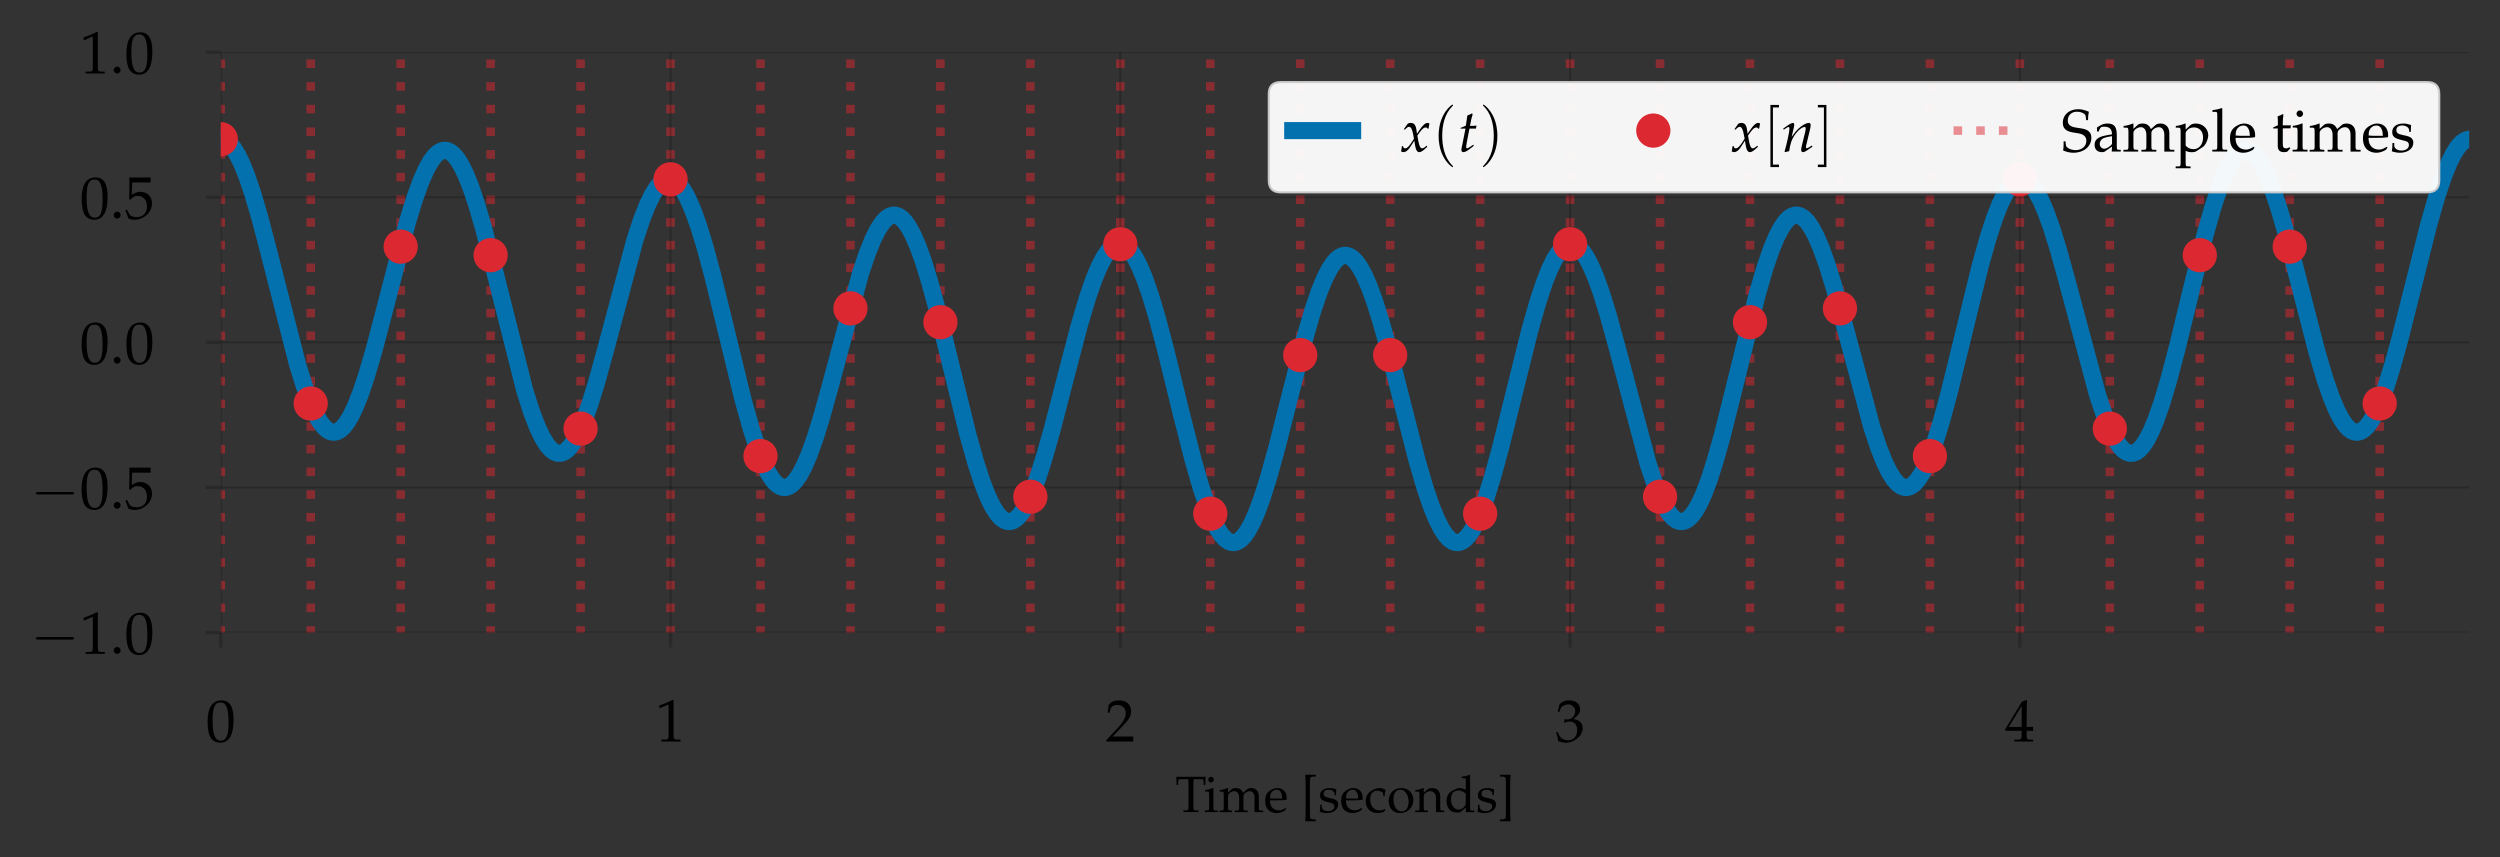 <?xml version="1.0" encoding="utf-8" standalone="no"?>
<!DOCTYPE svg PUBLIC "-//W3C//DTD SVG 1.1//EN"
  "http://www.w3.org/Graphics/SVG/1.1/DTD/svg11.dtd">
<svg height="200.4pt" version="1.1" viewBox="0 0 584.4 200.4" width="584.4pt" xmlns="http://www.w3.org/2000/svg" xmlns:xlink="http://www.w3.org/1999/xlink">
 <rect x="0" y="0" width="584.4" height="200.4" fill="#333333" stroke="none"/>
 <defs>
  <style type="text/css">*{stroke-linecap:butt;stroke-linejoin:round;}</style>
 </defs>
 <g id="figure_1">
  <g id="patch_1">
   <path d="M 0 200.4 
L 584.4 200.4 
L 584.4 0 
L 0 0 
z
" style="fill:none;"/>
  </g>
  <g id="axes_1">
   <g id="patch_2">
    <path d="M 51.606 147.862 
L 577.2 147.862 
L 577.2 12.19 
L 51.606 12.19 
z
" style="fill:none;"/>
   </g>
   <g id="LineCollection_1">
    <path clip-path="url(#p519644251f)" d="M 51.606 201.4 
L 51.606 -1 
" style="fill:none;stroke:#dc2830;stroke-dasharray:2,3.3;stroke-dashoffset:0;stroke-opacity:0.5;stroke-width:2;"/>
    <path clip-path="url(#p519644251f)" d="M 72.634 201.4 
L 72.634 -1 
" style="fill:none;stroke:#dc2830;stroke-dasharray:2,3.3;stroke-dashoffset:0;stroke-opacity:0.5;stroke-width:2;"/>
    <path clip-path="url(#p519644251f)" d="M 93.662 201.4 
L 93.662 -1 
" style="fill:none;stroke:#dc2830;stroke-dasharray:2,3.3;stroke-dashoffset:0;stroke-opacity:0.5;stroke-width:2;"/>
    <path clip-path="url(#p519644251f)" d="M 114.69 201.4 
L 114.69 -1 
" style="fill:none;stroke:#dc2830;stroke-dasharray:2,3.3;stroke-dashoffset:0;stroke-opacity:0.5;stroke-width:2;"/>
    <path clip-path="url(#p519644251f)" d="M 135.718 201.4 
L 135.718 -1 
" style="fill:none;stroke:#dc2830;stroke-dasharray:2,3.3;stroke-dashoffset:0;stroke-opacity:0.5;stroke-width:2;"/>
    <path clip-path="url(#p519644251f)" d="M 156.746 201.4 
L 156.746 -1 
" style="fill:none;stroke:#dc2830;stroke-dasharray:2,3.3;stroke-dashoffset:0;stroke-opacity:0.5;stroke-width:2;"/>
    <path clip-path="url(#p519644251f)" d="M 177.774 201.4 
L 177.774 -1 
" style="fill:none;stroke:#dc2830;stroke-dasharray:2,3.3;stroke-dashoffset:0;stroke-opacity:0.5;stroke-width:2;"/>
    <path clip-path="url(#p519644251f)" d="M 198.802 201.4 
L 198.802 -1 
" style="fill:none;stroke:#dc2830;stroke-dasharray:2,3.3;stroke-dashoffset:0;stroke-opacity:0.5;stroke-width:2;"/>
    <path clip-path="url(#p519644251f)" d="M 219.83 201.4 
L 219.83 -1 
" style="fill:none;stroke:#dc2830;stroke-dasharray:2,3.3;stroke-dashoffset:0;stroke-opacity:0.5;stroke-width:2;"/>
    <path clip-path="url(#p519644251f)" d="M 240.858 201.4 
L 240.858 -1 
" style="fill:none;stroke:#dc2830;stroke-dasharray:2,3.3;stroke-dashoffset:0;stroke-opacity:0.5;stroke-width:2;"/>
    <path clip-path="url(#p519644251f)" d="M 261.886 201.4 
L 261.886 -1 
" style="fill:none;stroke:#dc2830;stroke-dasharray:2,3.3;stroke-dashoffset:0;stroke-opacity:0.5;stroke-width:2;"/>
    <path clip-path="url(#p519644251f)" d="M 282.914 201.4 
L 282.914 -1 
" style="fill:none;stroke:#dc2830;stroke-dasharray:2,3.3;stroke-dashoffset:0;stroke-opacity:0.5;stroke-width:2;"/>
    <path clip-path="url(#p519644251f)" d="M 303.942 201.4 
L 303.942 -1 
" style="fill:none;stroke:#dc2830;stroke-dasharray:2,3.3;stroke-dashoffset:0;stroke-opacity:0.5;stroke-width:2;"/>
    <path clip-path="url(#p519644251f)" d="M 324.97 201.4 
L 324.97 -1 
" style="fill:none;stroke:#dc2830;stroke-dasharray:2,3.3;stroke-dashoffset:0;stroke-opacity:0.5;stroke-width:2;"/>
    <path clip-path="url(#p519644251f)" d="M 345.997 201.4 
L 345.997 -1 
" style="fill:none;stroke:#dc2830;stroke-dasharray:2,3.3;stroke-dashoffset:0;stroke-opacity:0.5;stroke-width:2;"/>
    <path clip-path="url(#p519644251f)" d="M 367.025 201.4 
L 367.025 -1 
" style="fill:none;stroke:#dc2830;stroke-dasharray:2,3.3;stroke-dashoffset:0;stroke-opacity:0.5;stroke-width:2;"/>
    <path clip-path="url(#p519644251f)" d="M 388.053 201.4 
L 388.053 -1 
" style="fill:none;stroke:#dc2830;stroke-dasharray:2,3.3;stroke-dashoffset:0;stroke-opacity:0.5;stroke-width:2;"/>
    <path clip-path="url(#p519644251f)" d="M 409.081 201.4 
L 409.081 -1 
" style="fill:none;stroke:#dc2830;stroke-dasharray:2,3.3;stroke-dashoffset:0;stroke-opacity:0.5;stroke-width:2;"/>
    <path clip-path="url(#p519644251f)" d="M 430.109 201.4 
L 430.109 -1 
" style="fill:none;stroke:#dc2830;stroke-dasharray:2,3.3;stroke-dashoffset:0;stroke-opacity:0.5;stroke-width:2;"/>
    <path clip-path="url(#p519644251f)" d="M 451.137 201.4 
L 451.137 -1 
" style="fill:none;stroke:#dc2830;stroke-dasharray:2,3.3;stroke-dashoffset:0;stroke-opacity:0.5;stroke-width:2;"/>
    <path clip-path="url(#p519644251f)" d="M 472.165 201.4 
L 472.165 -1 
" style="fill:none;stroke:#dc2830;stroke-dasharray:2,3.3;stroke-dashoffset:0;stroke-opacity:0.5;stroke-width:2;"/>
    <path clip-path="url(#p519644251f)" d="M 493.193 201.4 
L 493.193 -1 
" style="fill:none;stroke:#dc2830;stroke-dasharray:2,3.3;stroke-dashoffset:0;stroke-opacity:0.5;stroke-width:2;"/>
    <path clip-path="url(#p519644251f)" d="M 514.221 201.4 
L 514.221 -1 
" style="fill:none;stroke:#dc2830;stroke-dasharray:2,3.3;stroke-dashoffset:0;stroke-opacity:0.5;stroke-width:2;"/>
    <path clip-path="url(#p519644251f)" d="M 535.249 201.4 
L 535.249 -1 
" style="fill:none;stroke:#dc2830;stroke-dasharray:2,3.3;stroke-dashoffset:0;stroke-opacity:0.5;stroke-width:2;"/>
    <path clip-path="url(#p519644251f)" d="M 556.277 201.4 
L 556.277 -1 
" style="fill:none;stroke:#dc2830;stroke-dasharray:2,3.3;stroke-dashoffset:0;stroke-opacity:0.5;stroke-width:2;"/>
   </g>
   <g id="matplotlib.axis_1">
    <g id="xtick_1">
     <g id="line2d_1">
      <path clip-path="url(#p519644251f)" d="M 51.606 147.862 
L 51.606 12.19 
" style="fill:none;stroke:#000000;stroke-linecap:square;stroke-opacity:0.2;stroke-width:0.5;"/>
     </g>
     <g id="line2d_2">
      <defs>
       <path d="M 0 0 
L 0 3.5 
" id="ma807d7d9d8" style="stroke:#000000;stroke-opacity:0.2;stroke-width:0.8;"/>
      </defs>
      <g>
       <use style="fill-opacity:0.2;stroke:#000000;stroke-opacity:0.2;stroke-width:0.8;" x="51.606" xlink:href="#ma807d7d9d8" y="147.862"/>
      </g>
     </g>
     <g id="text_1">
      <!-- $\mathdefault{0}$ -->
      <g transform="translate(48.12 173.341)scale(0.14 -0.14)">
       <defs>
        <path d="M 26.297 69 
C 10.797 69 2.906 56.688 2.906 32.453 
C 2.906 20.719 5 10.625 8.5 5.719 
C 12 0.797 17.594 -2 23.797 -2 
C 38.906 -2 46.5 11.016 46.5 36.656 
C 46.5 58.578 40 69 26.297 69 
z
M 24.5 65.5 
C 34.203 65.5 38.094 55.688 38.094 31.641 
C 38.094 10.328 34.297 1.5 25.094 1.5 
C 15.406 1.5 11.297 11.625 11.297 36.062 
C 11.297 57.188 15 65.5 24.5 65.5 
z
" id="URW_Palladio_L_Roman-48"/>
       </defs>
       <use transform="scale(0.996)" xlink:href="#URW_Palladio_L_Roman-48"/>
      </g>
     </g>
    </g>
    <g id="xtick_2">
     <g id="line2d_3">
      <path clip-path="url(#p519644251f)" d="M 156.746 147.862 
L 156.746 12.19 
" style="fill:none;stroke:#000000;stroke-linecap:square;stroke-opacity:0.2;stroke-width:0.5;"/>
     </g>
     <g id="line2d_4">
      <g>
       <use style="fill-opacity:0.2;stroke:#000000;stroke-opacity:0.2;stroke-width:0.8;" x="156.746" xlink:href="#ma807d7d9d8" y="147.862"/>
      </g>
     </g>
     <g id="text_2">
      <!-- $\mathdefault{1}$ -->
      <g transform="translate(153.259 173.341)scale(0.14 -0.14)">
       <defs>
        <path d="M 6.703 56 
L 7.703 56 
L 20.594 61.812 
C 20.703 61.906 20.797 61.906 20.906 61.906 
C 21.5 61.906 21.703 61.016 21.703 58.609 
L 21.703 9.578 
C 21.703 4.312 20.594 3.203 15.203 3.203 
L 9.594 3.203 
L 9.594 0 
C 25 0 25 0 26.094 0 
C 27.406 0 29.594 0 33 0 
C 34.203 0 37.703 0 41.797 0 
L 41.797 3.203 
L 36.594 3.203 
C 31.094 3.203 30.094 4.312 30.094 9.562 
L 30.094 69.422 
L 28.703 69.922 
C 22.203 66.516 15.094 63.516 6 60.312 
z
" id="URW_Palladio_L_Roman-49"/>
       </defs>
       <use transform="scale(0.996)" xlink:href="#URW_Palladio_L_Roman-49"/>
      </g>
     </g>
    </g>
    <g id="xtick_3">
     <g id="line2d_5">
      <path clip-path="url(#p519644251f)" d="M 261.886 147.862 
L 261.886 12.19 
" style="fill:none;stroke:#000000;stroke-linecap:square;stroke-opacity:0.2;stroke-width:0.5;"/>
     </g>
     <g id="line2d_6">
      <g>
       <use style="fill-opacity:0.2;stroke:#000000;stroke-opacity:0.2;stroke-width:0.8;" x="261.886" xlink:href="#ma807d7d9d8" y="147.862"/>
      </g>
     </g>
     <g id="text_3">
      <!-- $\mathdefault{2}$ -->
      <g transform="translate(258.399 173.341)scale(0.14 -0.14)">
       <defs>
        <path d="M 1.594 2.5 
L 1.594 0 
C 20.297 0 20.297 0 23.906 0 
C 27.5 0 27.5 0 46.797 0 
C 46.594 1.953 46.594 2.906 46.594 4.203 
C 46.594 5.438 46.594 6.359 46.797 8.422 
C 35.297 8.422 30.703 8.422 12.203 8.422 
L 30.406 27.516 
C 40.094 37.719 43.094 43.172 43.094 50.594 
C 43.094 61.969 35.297 69 22.594 69 
C 15.406 69 10.5 67 5.594 62.016 
L 3.906 48.422 
L 6.797 48.422 
L 8.094 53.016 
C 9.703 58.797 13.297 61.297 20 61.297 
C 28.594 61.297 34.094 55.891 34.094 47.422 
C 34.094 39.922 29.906 32.547 18.594 20.562 
z
" id="URW_Palladio_L_Roman-50"/>
       </defs>
       <use transform="scale(0.996)" xlink:href="#URW_Palladio_L_Roman-50"/>
      </g>
     </g>
    </g>
    <g id="xtick_4">
     <g id="line2d_7">
      <path clip-path="url(#p519644251f)" d="M 367.025 147.862 
L 367.025 12.19 
" style="fill:none;stroke:#000000;stroke-linecap:square;stroke-opacity:0.2;stroke-width:0.5;"/>
     </g>
     <g id="line2d_8">
      <g>
       <use style="fill-opacity:0.2;stroke:#000000;stroke-opacity:0.2;stroke-width:0.8;" x="367.025" xlink:href="#ma807d7d9d8" y="147.862"/>
      </g>
     </g>
     <g id="text_4">
      <!-- $\mathdefault{3}$ -->
      <g transform="translate(363.538 173.341)scale(0.14 -0.14)">
       <defs>
        <path d="M 4.297 49.953 
L 7.406 49.953 
L 9.203 55.531 
C 10.297 58.906 16.594 62.297 21.797 62.297 
C 28.297 62.297 33.594 57.016 33.594 50.75 
C 33.594 43.281 27.703 37 20.594 37 
C 19.797 37 18.703 37 17.406 37.203 
L 15.906 37.203 
L 14.703 31.984 
L 15.406 31.375 
C 19.203 33.094 21.094 33.594 23.797 33.594 
C 32.094 33.594 36.906 28.266 36.906 19.094 
C 36.906 8.844 30.797 2.109 21.5 2.109 
C 16.906 2.109 12.797 3.609 9.797 6.422 
C 7.406 8.641 6.094 10.953 4.203 16.391 
L 1.5 15.391 
C 3.594 9.266 4.406 5.641 5 0.609 
C 10.297 -1.203 14.703 -2 18.406 -2 
C 26.406 -2 35.594 2.516 41.094 9.266 
C 44.5 13.391 46.203 17.812 46.203 22.531 
C 46.203 27.359 44.203 31.594 40.594 34.094 
C 38.094 35.906 35.797 36.719 30.797 37.609 
C 38.797 43.797 41.797 48.375 41.797 54.25 
C 41.797 63.125 34.406 69 23.297 69 
C 16.5 69 12 67.109 7.203 62.328 
z
" id="URW_Palladio_L_Roman-51"/>
       </defs>
       <use transform="scale(0.996)" xlink:href="#URW_Palladio_L_Roman-51"/>
      </g>
     </g>
    </g>
    <g id="xtick_5">
     <g id="line2d_9">
      <path clip-path="url(#p519644251f)" d="M 472.165 147.862 
L 472.165 12.19 
" style="fill:none;stroke:#000000;stroke-linecap:square;stroke-opacity:0.2;stroke-width:0.5;"/>
     </g>
     <g id="line2d_10">
      <g>
       <use style="fill-opacity:0.2;stroke:#000000;stroke-opacity:0.2;stroke-width:0.8;" x="472.165" xlink:href="#ma807d7d9d8" y="147.862"/>
      </g>
     </g>
     <g id="text_5">
      <!-- $\mathdefault{4}$ -->
      <g transform="translate(468.678 173.341)scale(0.14 -0.14)">
       <defs>
        <path d="M 28 18 
L 28 10.516 
C 28 4.516 26.906 3.109 22 3.109 
L 15.797 3.109 
L 15.797 0 
C 29.094 0 29.094 0 31.5 0 
C 33.906 0 33.906 0 47.203 0 
L 47.203 3.109 
L 42.406 3.109 
C 37.5 3.109 36.406 4.406 36.406 10.453 
L 36.406 18 
C 42.297 18 44.406 18 47.203 17.703 
L 47.203 24.812 
C 42.5 24.422 40.594 24.422 39.094 24.422 
L 38.797 24.422 
L 36.406 24.422 
L 36.406 38.391 
C 36.406 56.25 36.594 64.875 37.094 69 
L 35.906 69.5 
L 28.5 66.797 
L 0.203 20.297 
L 1.297 18 
z
M 28 24.422 
L 6.5 24.422 
L 28 59.781 
z
" id="URW_Palladio_L_Roman-52"/>
       </defs>
       <use transform="scale(0.996)" xlink:href="#URW_Palladio_L_Roman-52"/>
      </g>
     </g>
    </g>
    <g id="text_6">
     <!-- Time [seconds] -->
     <g transform="translate(274.73 189.828)scale(0.12 -0.12)">
      <defs>
       <path d="M 25.5 64.281 
C 25.797 60.875 25.906 58.578 25.906 54.266 
L 25.906 11.922 
C 25.906 4 25.406 3.203 20.797 3.203 
L 16 3.203 
L 16 0 
C 21.906 0 25.406 0 30.594 0 
C 35.797 0 39.406 0 45.297 0 
L 45.297 3.203 
L 40.5 3.203 
C 35.906 3.203 35.406 4 35.406 11.922 
L 35.406 54.266 
C 35.406 58.781 35.5 60.984 35.797 64.281 
L 51.297 64.281 
C 54.094 64.281 55.203 63.391 55.297 61 
L 55.703 53.125 
L 58.797 53.125 
C 58.797 59.531 59 63.375 59.5 69 
C 52.297 69 49 69 46.203 69 
C 42.297 69 39.406 69 37.906 69 
L 22.094 69 
C 21.094 69 15.703 69 8.594 69 
L 1.797 69 
C 2.297 63.375 2.5 59.531 2.5 53.125 
L 5.594 53.125 
L 6 61 
C 6.094 63.391 7.203 64.281 10 64.281 
z
" id="URW_Palladio_L_Roman-84"/>
       <path d="M 18.797 46.766 
L 17.906 47.172 
C 12.797 45.062 7.594 43.641 2.297 43.047 
L 2.297 40.25 
L 6 40.25 
C 10 40.25 10.406 39.547 10.406 32.891 
L 10.406 10.172 
C 10.406 3.812 10.094 3.109 6.703 3.109 
L 2.094 3.109 
L 2.094 0 
C 12.094 0 12.094 0 14.594 0 
C 17.094 0 17.094 0 27.094 0 
L 27.094 3.109 
L 22.5 3.109 
C 19.094 3.109 18.797 3.812 18.797 10.172 
z
M 14.203 69 
C 11.203 69 8.594 66.391 8.594 63.375 
C 8.594 60.469 11.203 57.875 14.094 57.875 
C 17 57.875 19.703 60.469 19.703 63.375 
C 19.703 66.188 17 69 14.203 69 
z
" id="URW_Palladio_L_Roman-105"/>
       <path d="M 1.797 40.078 
L 5.5 40.078 
C 9.5 40.078 9.906 39.375 9.906 32.719 
L 9.906 10.047 
C 9.906 3.703 9.594 3 6.203 3 
L 1.594 3 
L 1.594 -0.109 
C 11.203 -0.109 11.5 -0.109 14.297 -0.109 
C 17.094 -0.109 19.703 -0.109 26.203 -0.109 
L 26.203 2.797 
L 22 3.203 
C 18.594 3.203 18.297 3.906 18.297 10.219 
L 18.297 31.469 
C 18.297 35.969 24.906 40.875 30.906 40.875 
C 36.297 40.875 40 35.734 40 28.094 
L 40 10.047 
C 40 3.703 39.703 3 36.297 3 
L 31.703 3 
L 31.703 -0.109 
C 41.703 -0.109 41.703 -0.109 44.203 -0.109 
C 46.703 -0.109 46.703 -0.109 56.703 -0.109 
L 56.703 3 
L 52.094 3 
C 48.703 3 48.406 3.703 48.406 10.047 
L 48.406 31.422 
C 48.406 35.938 55 40.875 61 40.875 
C 66.406 40.875 70.094 35.797 70.094 28.219 
L 70.094 -0.109 
C 76.203 -0.109 76.297 -0.109 78 -0.109 
C 79.297 -0.109 79.297 -0.109 86.906 -0.109 
L 86.906 3 
L 82.203 3 
C 78.797 3 78.5 3.703 78.5 10.047 
L 78.5 30.781 
C 78.5 40.75 72.703 47 63.5 47 
C 60 47 57.094 46.094 55.297 44.484 
L 47.703 37.688 
C 44.5 44.281 40.406 47 33.5 47 
C 29.797 47 27 46.094 25.203 44.484 
L 18.297 38.078 
L 18.297 46.594 
L 17.406 47 
C 12.297 44.891 7.094 43.484 1.797 42.891 
z
" id="URW_Palladio_L_Roman-109"/>
       <path d="M 43.703 6.984 
L 42.406 7.984 
C 36 4.203 33.703 3.312 29.406 3.312 
C 22.906 3.312 17.5 6.219 14.703 11.109 
C 12.797 14.391 12.094 17.203 11.906 23 
L 26.5 23 
C 33.406 23 37.703 23 44.594 24.125 
C 44.703 25.531 44.797 26.453 44.797 27.672 
C 44.797 39.375 37.406 47 26.203 47 
C 22.5 47 18.203 45.688 14.094 43.281 
C 5.906 38.578 2.594 32.359 2.594 21.938 
C 2.594 15.625 4.094 10.219 6.797 6.406 
C 10.797 1.109 17.5 -2 25 -2 
C 28.703 -2 32.406 -1.203 36.5 0.578 
C 39.203 1.688 41.297 2.984 41.703 3.594 
z
M 35.906 26.406 
C 30.703 26.406 28.297 26.406 24.703 26.406 
C 20.094 26.406 17.5 26.406 12.094 26.906 
C 12.094 31.672 12.5 33.891 13.797 36.516 
C 15.906 40.969 20.203 43.688 25 43.688 
C 28.297 43.688 30.906 42.359 32.703 39.594 
C 34.906 36.234 35.594 33.266 35.906 26.406 
z
" id="URW_Palladio_L_Roman-101"/>
       <path d="M 8.797 -18 
C 15.906 -18 16.094 -18 18.5 -18 
C 20.906 -18 21.406 -18 28.203 -18 
L 28.797 -17.5 
L 28.797 -14.891 
L 28.406 -14.391 
L 24.594 -14.391 
C 21.906 -14.391 19.703 -13.781 18.5 -12.781 
C 17.594 -11.875 17.297 -10.484 17.297 -7.172 
C 17.297 -7.078 17.297 -4.969 17.203 -1.953 
L 17.203 1.75 
L 17.203 53.266 
L 17.203 56.969 
C 17.297 59.781 17.297 61.984 17.297 62.078 
C 17.297 65.391 17.594 66.891 18.5 67.797 
C 19.703 68.797 21.906 69.391 24.594 69.391 
L 28.406 69.391 
L 28.797 69.891 
L 28.797 72.5 
L 28.203 73 
C 21.203 73 20.906 73 18.5 73 
C 16.203 73 15.703 73 8.797 73 
L 7.906 71.797 
C 8.5 69.297 8.703 65.984 8.703 58.281 
C 8.703 56.766 8.703 55.562 8.797 54.562 
L 8.797 53.266 
L 8.797 1.75 
L 8.797 0.438 
C 8.703 -1.156 8.703 -1.266 8.703 -2.969 
L 8.703 -4.062 
C 8.703 -10.875 8.5 -13.688 7.906 -16.797 
z
" id="URW_Palladio_L_Roman-91"/>
       <path d="M 4.094 14.328 
C 4.094 7.422 3.797 4.406 3 0.406 
C 8.203 -1.297 12.094 -2 16.703 -2 
C 29.797 -2 39.094 5.016 39.094 14.828 
C 39.094 17.938 38.203 20.234 36.297 22.25 
C 33.703 24.75 30.406 25.953 21.594 27.656 
C 13.406 29.266 10.703 31.266 10.703 35.875 
C 10.703 40.875 14.203 43.688 20.297 43.688 
C 27 43.688 32.094 40.188 32.094 35.469 
L 32.094 33.172 
L 34.906 33.172 
C 35 38.984 35.094 41.375 35.406 44.484 
C 30.094 46.297 26.5 47 22.406 47 
C 10.797 47 3.703 41.484 3.703 32.469 
C 3.703 27.656 5.906 24.25 10.5 22.141 
C 13.203 20.938 18.5 19.344 25.297 17.828 
C 29.797 16.828 31.703 14.734 31.703 10.922 
C 31.703 5.516 26.703 1.703 19.594 1.703 
C 12.297 1.703 7.094 5.203 7.094 10.219 
L 7.094 14.328 
z
" id="URW_Palladio_L_Roman-115"/>
       <path d="M 39.906 31.156 
C 39.906 35.766 40.406 39.875 41.297 43.484 
C 37.297 45.891 33.797 47 29.703 47 
C 24.906 47 19.297 45.094 13.297 41.281 
C 6.297 36.875 2.594 29.859 2.594 21.047 
C 2.594 7.516 12.094 -2 25.5 -2 
C 30.703 -2 38.203 -0.094 39.203 1.406 
L 41.297 4.609 
L 40.297 6.109 
C 36.594 4.109 33.406 3.203 29.797 3.203 
C 18.703 3.203 11.406 11.828 11.406 25.047 
C 11.406 35.766 16.406 41.781 25.406 41.781 
C 29.797 41.781 34.594 39.781 36.406 37.281 
L 37.094 31.156 
z
" id="URW_Palladio_L_Roman-99"/>
       <path d="M 27.906 47 
C 13.297 47 3.203 36.672 3.203 21.75 
C 3.203 7.609 12.094 -2 25 -2 
C 40.406 -2 51.406 8.719 51.406 23.75 
C 51.406 37.281 41.594 47 27.906 47 
z
M 26.094 43.688 
C 35.297 43.688 42.094 33.672 42.094 20.047 
C 42.094 8.516 37 1.297 28.906 1.297 
C 19.094 1.297 12.5 10.922 12.5 25.156 
C 12.5 37.172 17.297 43.688 26.094 43.688 
z
" id="URW_Palladio_L_Roman-111"/>
       <path d="M 41 -0.109 
C 47.094 -0.109 47.203 -0.109 48.906 -0.109 
C 50.297 -0.109 50.297 -0.109 57.203 -0.109 
L 57.203 2.797 
L 53.094 3.203 
C 49.703 3.203 49.406 3.812 49.406 10.219 
L 49.406 29.562 
C 49.406 41.281 43.906 47 32.703 47 
C 29 47 26.906 46.297 24.797 44.484 
L 17.203 37.875 
L 17.203 46.594 
L 16.297 47 
C 11.203 44.891 6 43.484 0.703 42.891 
L 0.703 40.078 
L 4.406 40.078 
C 8.406 40.078 8.797 39.375 8.797 32.719 
L 8.797 10.047 
C 8.797 3.703 8.5 3 5.094 3 
L 0.594 3 
L 0.594 -0.109 
C 7.406 -0.109 10.094 -0.109 13 -0.109 
C 15.906 -0.109 18.594 -0.109 25.406 -0.109 
L 25.406 3 
L 20.906 3 
C 17.5 3 17.203 3.703 17.203 10.047 
L 17.203 31.422 
C 17.203 35.938 23.797 40.875 29.906 40.875 
C 36.594 40.875 41 35.891 41 28.219 
z
" id="URW_Palladio_L_Roman-110"/>
       <path d="M 41.203 43.781 
C 35.594 46.188 32.797 47 29.297 47 
C 26.594 47 24.203 46.391 21.703 45.109 
L 12.906 40.516 
C 7.203 37.516 3.5 30.234 3.5 21.75 
C 3.5 13.766 6.203 7.188 11.094 3.188 
C 14.5 0.297 19.203 -1 25.703 -1 
C 27.703 -1 30 -0.594 30.5 -0.203 
L 41.594 9.109 
L 41.094 -0.109 
C 46 -0.109 47.594 -0.109 48.797 -0.109 
C 49.594 -0.109 51 -0.109 53.094 -0.109 
C 53.797 -0.109 55.797 -0.109 57.906 -0.109 
L 57.906 3 
L 53.297 3 
C 49.906 3 49.594 3.703 49.594 10.047 
L 49.594 71.984 
L 48.703 72.797 
C 44.297 71.094 41 70.281 33.094 69.078 
L 33.094 66.281 
L 38.703 66.281 
C 40.5 66.281 41.203 65.172 41.203 62.156 
z
M 41.203 22.25 
C 41.203 15.766 41 14.781 39.703 12.484 
C 36.906 7.797 32 4.719 27.297 4.719 
C 18.5 4.719 12.203 13.188 12.203 25.047 
C 12.203 35.906 17.594 42.281 26.594 42.281 
C 30.406 42.281 34.406 40.984 37.906 38.594 
C 40 37.203 41.203 35.906 41.203 35.094 
z
" id="URW_Palladio_L_Roman-100"/>
       <path d="M 24.5 73 
C 17.406 73 17.094 73 14.797 73 
C 12.406 73 11.906 73 5.094 73 
L 4.5 72.5 
L 4.5 69.891 
L 4.906 69.391 
L 8.703 69.391 
C 11.406 69.391 13.5 68.797 14.703 67.797 
C 15.703 66.891 16 65.484 16 62.078 
C 16 61.781 16 59.781 16.094 56.969 
L 16.094 53.266 
L 16.094 1.75 
L 16.094 -1.953 
C 16 -4.859 16 -6.672 16 -6.969 
C 16 -10.375 15.703 -11.875 14.703 -12.781 
C 13.5 -13.781 11.406 -14.391 8.703 -14.391 
L 4.906 -14.391 
L 4.5 -14.891 
L 4.5 -17.5 
L 5.094 -18 
C 12.094 -18 12.297 -18 14.797 -18 
C 17.094 -18 17.594 -18 24.5 -18 
L 25.406 -16.797 
C 24.797 -14.391 24.703 -11.281 24.594 -3.562 
C 24.594 -2.156 24.594 -0.859 24.5 0.438 
L 24.5 1.75 
L 24.5 53.266 
L 24.5 54.562 
C 24.594 55.672 24.594 56.969 24.594 58.375 
C 24.594 66.094 24.797 69.391 25.406 71.797 
z
" id="URW_Palladio_L_Roman-93"/>
      </defs>
      <use transform="scale(0.996)" xlink:href="#URW_Palladio_L_Roman-84"/>
      <use transform="translate(55.591 0)scale(0.996)" xlink:href="#URW_Palladio_L_Roman-105"/>
      <use transform="translate(84.581 0)scale(0.996)" xlink:href="#URW_Palladio_L_Roman-109"/>
      <use transform="translate(172.551 0)scale(0.996)" xlink:href="#URW_Palladio_L_Roman-101"/>
      <use transform="translate(245.178 0)scale(0.996)" xlink:href="#URW_Palladio_L_Roman-91"/>
      <use transform="translate(278.353 0)scale(0.996)" xlink:href="#URW_Palladio_L_Roman-115"/>
      <use transform="translate(320.595 0)scale(0.996)" xlink:href="#URW_Palladio_L_Roman-101"/>
      <use transform="translate(368.315 0)scale(0.996)" xlink:href="#URW_Palladio_L_Roman-99"/>
      <use transform="translate(412.549 0)scale(0.996)" xlink:href="#URW_Palladio_L_Roman-111"/>
      <use transform="translate(466.944 0)scale(0.996)" xlink:href="#URW_Palladio_L_Roman-110"/>
      <use transform="translate(524.926 0)scale(0.996)" xlink:href="#URW_Palladio_L_Roman-100"/>
      <use transform="translate(585.798 0)scale(0.996)" xlink:href="#URW_Palladio_L_Roman-115"/>
      <use transform="translate(628.039 0)scale(0.996)" xlink:href="#URW_Palladio_L_Roman-93"/>
     </g>
    </g>
   </g>
   <g id="matplotlib.axis_2">
    <g id="ytick_1">
     <g id="line2d_11">
      <path clip-path="url(#p519644251f)" d="M 51.606 147.862 
L 577.2 147.862 
" style="fill:none;stroke:#000000;stroke-linecap:square;stroke-opacity:0.2;stroke-width:0.5;"/>
     </g>
     <g id="line2d_12">
      <defs>
       <path d="M 0 0 
L -3.5 0 
" id="m8412c757f5" style="stroke:#000000;stroke-opacity:0.2;stroke-width:0.8;"/>
      </defs>
      <g>
       <use style="fill-opacity:0.2;stroke:#000000;stroke-opacity:0.2;stroke-width:0.8;" x="51.606" xlink:href="#m8412c757f5" y="147.862"/>
      </g>
     </g>
     <g id="text_7">
      <!-- $\mathdefault{−1.0}$ -->
      <g transform="translate(7.2 152.851)scale(0.14 -0.14)">
       <defs>
        <path d="M 65.906 23 
C 67.594 23 69.406 23 69.406 25 
C 69.406 27 67.594 27 65.906 27 
L 11.797 27 
C 10.094 27 8.297 27 8.297 25 
C 8.297 23 10.094 23 11.797 23 
z
" id="CMSY10-0"/>
        <path d="M 12.406 11.625 
C 9.406 11.625 6.703 8.812 6.703 5.812 
C 6.703 2.797 9.406 0 12.297 0 
C 15.5 0 18.297 2.703 18.297 5.812 
C 18.297 8.812 15.5 11.625 12.406 11.625 
z
" id="URW_Palladio_L_Roman-46"/>
       </defs>
       <use transform="scale(1.038)" xlink:href="#CMSY10-0"/>
       <use transform="translate(81.942 0)scale(0.996)" xlink:href="#URW_Palladio_L_Roman-49"/>
       <use transform="translate(131.755 0)scale(0.996)" xlink:href="#URW_Palladio_L_Roman-46"/>
       <use transform="translate(156.661 0)scale(0.996)" xlink:href="#URW_Palladio_L_Roman-48"/>
      </g>
     </g>
    </g>
    <g id="ytick_2">
     <g id="line2d_13">
      <path clip-path="url(#p519644251f)" d="M 51.606 113.944 
L 577.2 113.944 
" style="fill:none;stroke:#000000;stroke-linecap:square;stroke-opacity:0.2;stroke-width:0.5;"/>
     </g>
     <g id="line2d_14">
      <g>
       <use style="fill-opacity:0.2;stroke:#000000;stroke-opacity:0.2;stroke-width:0.8;" x="51.606" xlink:href="#m8412c757f5" y="113.944"/>
      </g>
     </g>
     <g id="text_8">
      <!-- $\mathdefault{−0.5}$ -->
      <g transform="translate(7.2 118.933)scale(0.14 -0.14)">
       <defs>
        <path d="M 12.703 60.578 
C 25.594 60.578 31.203 60.578 43.203 60.578 
L 43.703 61.047 
C 43.5 62.75 43.5 63.5 43.5 64.75 
C 43.5 66.078 43.5 66.828 43.703 68.531 
L 43.203 69 
C 35.703 69 31.203 69 25.797 69 
C 20.297 69 15.906 69 8.406 69 
L 7.906 68.797 
C 8 62.672 8.094 58.266 8.094 55.047 
C 8.094 46.516 7.797 36.875 7.5 32.453 
L 9.5 31.844 
C 14.203 36.578 16.906 38 21.797 38 
C 31.406 38 37.406 31.141 37.406 20.25 
C 37.406 9.062 31 2.5 20.094 2.5 
C 14.703 2.5 9.703 4.328 8.297 6.938 
L 3.703 15.203 
L 1.297 13.797 
C 3.594 8.062 4.797 4.844 6.203 0.422 
C 9 -1.109 13 -2 17.297 -2 
C 24 -2 31.094 0.922 36.594 5.75 
C 42.703 11.188 45.906 18.031 45.906 25.469 
C 45.906 36.859 37.797 44.906 26.406 44.906 
C 21.594 44.906 18 43.609 11.797 39.906 
z
" id="URW_Palladio_L_Roman-53"/>
       </defs>
       <use transform="scale(1.038)" xlink:href="#CMSY10-0"/>
       <use transform="translate(81.942 0)scale(0.996)" xlink:href="#URW_Palladio_L_Roman-48"/>
       <use transform="translate(131.755 0)scale(0.996)" xlink:href="#URW_Palladio_L_Roman-46"/>
       <use transform="translate(156.661 0)scale(0.996)" xlink:href="#URW_Palladio_L_Roman-53"/>
      </g>
     </g>
    </g>
    <g id="ytick_3">
     <g id="line2d_15">
      <path clip-path="url(#p519644251f)" d="M 51.606 80.026 
L 577.2 80.026 
" style="fill:none;stroke:#000000;stroke-linecap:square;stroke-opacity:0.2;stroke-width:0.5;"/>
     </g>
     <g id="line2d_16">
      <g>
       <use style="fill-opacity:0.2;stroke:#000000;stroke-opacity:0.2;stroke-width:0.8;" x="51.606" xlink:href="#m8412c757f5" y="80.026"/>
      </g>
     </g>
     <g id="text_9">
      <!-- $\mathdefault{0.0}$ -->
      <g transform="translate(18.672 85.015)scale(0.14 -0.14)">
       <use transform="scale(0.996)" xlink:href="#URW_Palladio_L_Roman-48"/>
       <use transform="translate(49.813 0)scale(0.996)" xlink:href="#URW_Palladio_L_Roman-46"/>
       <use transform="translate(74.72 0)scale(0.996)" xlink:href="#URW_Palladio_L_Roman-48"/>
      </g>
     </g>
    </g>
    <g id="ytick_4">
     <g id="line2d_17">
      <path clip-path="url(#p519644251f)" d="M 51.606 46.108 
L 577.2 46.108 
" style="fill:none;stroke:#000000;stroke-linecap:square;stroke-opacity:0.2;stroke-width:0.5;"/>
     </g>
     <g id="line2d_18">
      <g>
       <use style="fill-opacity:0.2;stroke:#000000;stroke-opacity:0.2;stroke-width:0.8;" x="51.606" xlink:href="#m8412c757f5" y="46.108"/>
      </g>
     </g>
     <g id="text_10">
      <!-- $\mathdefault{0.5}$ -->
      <g transform="translate(18.672 51.098)scale(0.14 -0.14)">
       <use transform="scale(0.996)" xlink:href="#URW_Palladio_L_Roman-48"/>
       <use transform="translate(49.813 0)scale(0.996)" xlink:href="#URW_Palladio_L_Roman-46"/>
       <use transform="translate(74.72 0)scale(0.996)" xlink:href="#URW_Palladio_L_Roman-53"/>
      </g>
     </g>
    </g>
    <g id="ytick_5">
     <g id="line2d_19">
      <path clip-path="url(#p519644251f)" d="M 51.606 12.19 
L 577.2 12.19 
" style="fill:none;stroke:#000000;stroke-linecap:square;stroke-opacity:0.2;stroke-width:0.5;"/>
     </g>
     <g id="line2d_20">
      <g>
       <use style="fill-opacity:0.2;stroke:#000000;stroke-opacity:0.2;stroke-width:0.8;" x="51.606" xlink:href="#m8412c757f5" y="12.19"/>
      </g>
     </g>
     <g id="text_11">
      <!-- $\mathdefault{1.0}$ -->
      <g transform="translate(18.672 17.18)scale(0.14 -0.14)">
       <use transform="scale(0.996)" xlink:href="#URW_Palladio_L_Roman-49"/>
       <use transform="translate(49.813 0)scale(0.996)" xlink:href="#URW_Palladio_L_Roman-46"/>
       <use transform="translate(74.72 0)scale(0.996)" xlink:href="#URW_Palladio_L_Roman-48"/>
      </g>
     </g>
    </g>
   </g>
   <g id="line2d_21">
    <path clip-path="url(#p519644251f)" d="M 51.606 32.541 
L 52.237 32.637 
L 52.973 32.994 
L 53.709 33.61 
L 54.55 34.627 
L 55.497 36.156 
L 56.548 38.31 
L 57.705 41.194 
L 59.071 45.222 
L 60.754 50.952 
L 62.856 58.974 
L 69.585 85.303 
L 71.268 90.664 
L 72.634 94.325 
L 73.791 96.858 
L 74.842 98.669 
L 75.789 99.874 
L 76.63 100.594 
L 77.366 100.948 
L 78.102 101.04 
L 78.732 100.912 
L 79.468 100.521 
L 80.204 99.873 
L 81.046 98.826 
L 81.992 97.269 
L 83.043 95.094 
L 84.305 91.913 
L 85.672 87.847 
L 87.354 82.12 
L 89.667 73.355 
L 95.134 52.288 
L 96.922 46.453 
L 98.394 42.391 
L 99.655 39.549 
L 100.707 37.685 
L 101.653 36.427 
L 102.494 35.657 
L 103.23 35.259 
L 103.966 35.122 
L 104.597 35.215 
L 105.333 35.566 
L 106.069 36.179 
L 106.91 37.192 
L 107.856 38.721 
L 108.908 40.88 
L 110.064 43.777 
L 111.431 47.835 
L 113.008 53.239 
L 115.006 60.913 
L 122.681 91.346 
L 124.258 96.275 
L 125.625 99.838 
L 126.781 102.266 
L 127.833 103.968 
L 128.779 105.067 
L 129.62 105.688 
L 130.356 105.953 
L 131.092 105.956 
L 131.828 105.698 
L 132.564 105.182 
L 133.405 104.282 
L 134.351 102.887 
L 135.403 100.885 
L 136.559 98.172 
L 137.926 94.351 
L 139.503 89.247 
L 141.606 81.601 
L 148.44 56.042 
L 150.017 51.283 
L 151.384 47.828 
L 152.541 45.468 
L 153.592 43.814 
L 154.538 42.75 
L 155.379 42.157 
L 156.115 41.914 
L 156.746 41.915 
L 157.482 42.16 
L 158.218 42.666 
L 159.059 43.561 
L 159.9 44.786 
L 160.847 46.545 
L 162.003 49.211 
L 163.265 52.716 
L 164.737 57.493 
L 166.524 64.092 
L 169.047 74.365 
L 173.674 93.338 
L 175.566 100.107 
L 177.143 104.932 
L 178.405 108.14 
L 179.561 110.506 
L 180.613 112.145 
L 181.454 113.087 
L 182.295 113.693 
L 183.031 113.944 
L 183.662 113.95 
L 184.398 113.714 
L 185.134 113.219 
L 185.975 112.343 
L 186.921 110.974 
L 187.973 108.999 
L 189.129 106.314 
L 190.496 102.525 
L 192.073 97.454 
L 194.071 90.246 
L 201.115 64.047 
L 202.692 59.352 
L 204.059 55.96 
L 205.215 53.656 
L 206.267 52.055 
L 207.108 51.132 
L 207.949 50.54 
L 208.685 50.299 
L 209.316 50.3 
L 210.052 50.545 
L 210.788 51.05 
L 211.629 51.943 
L 212.47 53.165 
L 213.416 54.92 
L 214.573 57.58 
L 215.835 61.076 
L 217.307 65.839 
L 219.094 72.42 
L 221.617 82.659 
L 226.243 101.552 
L 228.136 108.281 
L 229.608 112.777 
L 230.87 116.005 
L 232.026 118.393 
L 233.077 120.053 
L 233.919 121.013 
L 234.76 121.636 
L 235.496 121.902 
L 236.127 121.92 
L 236.863 121.698 
L 237.598 121.216 
L 238.44 120.352 
L 239.281 119.165 
L 240.227 117.459 
L 241.384 114.874 
L 242.645 111.485 
L 244.117 106.887 
L 246.01 100.186 
L 248.954 88.791 
L 252.318 75.965 
L 254.211 69.605 
L 255.683 65.366 
L 256.944 62.34 
L 258.101 60.124 
L 259.047 58.741 
L 259.888 57.853 
L 260.624 57.347 
L 261.36 57.1 
L 262.096 57.115 
L 262.832 57.39 
L 263.568 57.925 
L 264.409 58.85 
L 265.355 60.28 
L 266.407 62.331 
L 267.563 65.113 
L 268.93 69.044 
L 270.507 74.315 
L 272.505 81.848 
L 276.08 96.442 
L 278.918 107.596 
L 280.706 113.794 
L 282.178 118.178 
L 283.439 121.309 
L 284.596 123.607 
L 285.542 125.049 
L 286.383 125.983 
L 287.224 126.582 
L 287.96 126.826 
L 288.591 126.825 
L 289.327 126.58 
L 290.063 126.074 
L 290.904 125.183 
L 291.745 123.965 
L 292.692 122.222 
L 293.848 119.587 
L 295.11 116.138 
L 296.582 111.459 
L 298.474 104.635 
L 301.313 93.426 
L 304.888 79.45 
L 306.78 72.916 
L 308.357 68.256 
L 309.619 65.163 
L 310.776 62.89 
L 311.722 61.462 
L 312.563 60.535 
L 313.404 59.941 
L 314.14 59.699 
L 314.771 59.699 
L 315.507 59.941 
L 316.243 60.443 
L 317.084 61.328 
L 317.925 62.538 
L 318.871 64.271 
L 320.028 66.894 
L 321.29 70.329 
L 322.762 74.994 
L 324.654 81.803 
L 327.493 93.002 
L 331.173 107.378 
L 333.065 113.878 
L 334.537 118.219 
L 335.799 121.326 
L 336.955 123.611 
L 337.902 125.048 
L 338.743 125.981 
L 339.584 126.58 
L 340.32 126.825 
L 340.951 126.826 
L 341.687 126.582 
L 342.423 126.077 
L 343.264 125.184 
L 344.105 123.962 
L 345.051 122.211 
L 346.208 119.558 
L 347.469 116.078 
L 348.941 111.345 
L 350.729 104.824 
L 353.357 94.282 
L 357.563 77.39 
L 359.455 70.721 
L 361.032 65.962 
L 362.294 62.797 
L 363.451 60.463 
L 364.502 58.85 
L 365.343 57.925 
L 366.184 57.335 
L 366.92 57.097 
L 367.551 57.1 
L 368.287 57.347 
L 369.023 57.853 
L 369.864 58.741 
L 370.81 60.124 
L 371.862 62.115 
L 373.018 64.82 
L 374.385 68.639 
L 375.962 73.749 
L 377.96 81.022 
L 385.215 108.264 
L 386.792 112.964 
L 388.158 116.349 
L 389.315 118.639 
L 390.366 120.221 
L 391.207 121.126 
L 391.943 121.645 
L 392.679 121.904 
L 393.31 121.918 
L 393.941 121.739 
L 394.677 121.286 
L 395.413 120.574 
L 396.254 119.449 
L 397.2 117.799 
L 398.252 115.511 
L 399.514 112.18 
L 400.985 107.581 
L 402.668 101.552 
L 404.981 92.333 
L 410.763 68.842 
L 412.551 62.699 
L 414.023 58.398 
L 415.284 55.362 
L 416.336 53.341 
L 417.282 51.943 
L 418.123 51.05 
L 418.859 50.545 
L 419.595 50.3 
L 420.226 50.299 
L 420.962 50.54 
L 421.698 51.04 
L 422.539 51.922 
L 423.485 53.297 
L 424.537 55.277 
L 425.693 57.967 
L 427.06 61.762 
L 428.637 66.837 
L 430.74 74.446 
L 437.574 99.903 
L 439.151 104.643 
L 440.518 108.082 
L 441.675 110.43 
L 442.726 112.073 
L 443.672 113.127 
L 444.513 113.714 
L 445.249 113.95 
L 445.88 113.944 
L 446.616 113.693 
L 447.352 113.181 
L 448.193 112.281 
L 449.034 111.05 
L 449.981 109.287 
L 451.137 106.614 
L 452.399 103.104 
L 453.871 98.322 
L 455.658 91.718 
L 458.181 81.442 
L 462.808 62.473 
L 464.7 55.71 
L 466.277 50.89 
L 467.539 47.689 
L 468.695 45.329 
L 469.747 43.697 
L 470.588 42.76 
L 471.429 42.16 
L 472.165 41.915 
L 472.796 41.914 
L 473.532 42.157 
L 474.268 42.658 
L 475.109 43.542 
L 476.055 44.921 
L 477.107 46.907 
L 478.263 49.604 
L 479.63 53.41 
L 481.207 58.501 
L 483.205 65.737 
L 490.354 92.389 
L 491.931 97.063 
L 493.298 100.43 
L 494.455 102.708 
L 495.506 104.282 
L 496.347 105.182 
L 497.083 105.698 
L 497.819 105.956 
L 498.555 105.953 
L 499.291 105.688 
L 500.027 105.163 
L 500.868 104.248 
L 501.814 102.829 
L 502.866 100.786 
L 504.022 98.008 
L 505.389 94.075 
L 506.966 88.79 
L 508.964 81.22 
L 512.328 67.369 
L 515.377 55.182 
L 517.27 48.514 
L 518.742 44.066 
L 520.004 40.88 
L 521.16 38.531 
L 522.211 36.908 
L 523.053 35.977 
L 523.789 35.439 
L 524.525 35.162 
L 525.155 35.135 
L 525.786 35.3 
L 526.522 35.735 
L 527.258 36.427 
L 528.099 37.526 
L 529.046 39.139 
L 530.097 41.374 
L 531.359 44.621 
L 532.831 49.09 
L 534.618 55.305 
L 537.141 65.012 
L 541.662 82.497 
L 543.45 88.511 
L 544.922 92.763 
L 546.183 95.794 
L 547.34 98.009 
L 548.286 99.39 
L 549.127 100.275 
L 549.863 100.776 
L 550.599 101.019 
L 551.23 101.019 
L 551.966 100.777 
L 552.702 100.276 
L 553.543 99.389 
L 554.384 98.177 
L 555.33 96.439 
L 556.487 93.807 
L 557.749 90.355 
L 559.221 85.662 
L 561.008 79.201 
L 563.637 68.769 
L 567.737 52.492 
L 569.629 45.896 
L 571.207 41.194 
L 572.468 38.074 
L 573.625 35.782 
L 574.571 34.342 
L 575.412 33.408 
L 576.253 32.809 
L 576.989 32.565 
L 577.2 32.543 
L 577.2 32.543 
" style="fill:none;stroke:#0271ae;stroke-linecap:square;stroke-width:4;"/>
   </g>
   <g id="line2d_22">
    <defs>
     <path d="M 0 4 
C 1.061 4 2.078 3.579 2.828 2.828 
C 3.579 2.078 4 1.061 4 0 
C 4 -1.061 3.579 -2.078 2.828 -2.828 
C 2.078 -3.579 1.061 -4 0 -4 
C -1.061 -4 -2.078 -3.579 -2.828 -2.828 
C -3.579 -2.078 -4 -1.061 -4 0 
C -4 1.061 -3.579 2.078 -2.828 2.828 
C -2.078 3.579 -1.061 4 0 4 
z
" id="m2ae959250f"/>
    </defs>
    <g clip-path="url(#p519644251f)">
     <use style="fill:#dc2830;" x="51.606" xlink:href="#m2ae959250f" y="32.541"/>
     <use style="fill:#dc2830;" x="72.634" xlink:href="#m2ae959250f" y="94.325"/>
     <use style="fill:#dc2830;" x="93.662" xlink:href="#m2ae959250f" y="57.655"/>
     <use style="fill:#dc2830;" x="114.69" xlink:href="#m2ae959250f" y="59.654"/>
     <use style="fill:#dc2830;" x="135.718" xlink:href="#m2ae959250f" y="100.196"/>
     <use style="fill:#dc2830;" x="156.746" xlink:href="#m2ae959250f" y="41.915"/>
     <use style="fill:#dc2830;" x="177.774" xlink:href="#m2ae959250f" y="106.614"/>
     <use style="fill:#dc2830;" x="198.802" xlink:href="#m2ae959250f" y="72.087"/>
     <use style="fill:#dc2830;" x="219.83" xlink:href="#m2ae959250f" y="75.321"/>
     <use style="fill:#dc2830;" x="240.858" xlink:href="#m2ae959250f" y="116.114"/>
     <use style="fill:#dc2830;" x="261.886" xlink:href="#m2ae959250f" y="57.084"/>
     <use style="fill:#dc2830;" x="282.914" xlink:href="#m2ae959250f" y="120.08"/>
     <use style="fill:#dc2830;" x="303.942" xlink:href="#m2ae959250f" y="83.005"/>
     <use style="fill:#dc2830;" x="324.97" xlink:href="#m2ae959250f" y="83.005"/>
     <use style="fill:#dc2830;" x="345.997" xlink:href="#m2ae959250f" y="120.08"/>
     <use style="fill:#dc2830;" x="367.025" xlink:href="#m2ae959250f" y="57.084"/>
     <use style="fill:#dc2830;" x="388.053" xlink:href="#m2ae959250f" y="116.114"/>
     <use style="fill:#dc2830;" x="409.081" xlink:href="#m2ae959250f" y="75.321"/>
     <use style="fill:#dc2830;" x="430.109" xlink:href="#m2ae959250f" y="72.087"/>
     <use style="fill:#dc2830;" x="451.137" xlink:href="#m2ae959250f" y="106.614"/>
     <use style="fill:#dc2830;" x="472.165" xlink:href="#m2ae959250f" y="41.915"/>
     <use style="fill:#dc2830;" x="493.193" xlink:href="#m2ae959250f" y="100.196"/>
     <use style="fill:#dc2830;" x="514.221" xlink:href="#m2ae959250f" y="59.654"/>
     <use style="fill:#dc2830;" x="535.249" xlink:href="#m2ae959250f" y="57.655"/>
     <use style="fill:#dc2830;" x="556.277" xlink:href="#m2ae959250f" y="94.325"/>
    </g>
   </g>
   <g id="legend_1">
    <g id="patch_3">
     <path d="M 299.39 44.961 
L 567.4 44.961 
Q 570.2 44.961 570.2 42.161 
L 570.2 21.99 
Q 570.2 19.19 567.4 19.19 
L 299.39 19.19 
Q 296.59 19.19 296.59 21.99 
L 296.59 42.161 
Q 296.59 44.961 299.39 44.961 
z
" style="fill:#ffffff;opacity:0.95;stroke:#cccccc;stroke-linejoin:miter;stroke-width:0.5;"/>
    </g>
    <g id="line2d_23">
     <path d="M 302.19 30.528 
L 316.19 30.528 
" style="fill:none;stroke:#0271ae;stroke-linecap:square;stroke-width:4;"/>
    </g>
    <g id="line2d_24"/>
    <g id="text_12">
     <!-- $x(t)$ -->
     <g transform="translate(327.39 35.428)scale(0.14 -0.14)">
      <defs>
       <path d="M 2.094 8.844 
C 2.094 6.844 1.906 5.578 1.297 2.391 
C 1.094 1.203 1 0.906 0.906 0.203 
C 2.406 -0.609 4 -1 5.203 -1 
C 8.5 -1 12.406 1.891 15.5 6.547 
L 23.094 18.188 
L 24.203 11.328 
C 25.5 2.875 27.797 -1 31.406 -1 
C 33.594 -1 36.797 0.688 40 3.578 
L 44.906 7.953 
L 44 9.844 
C 40.406 6.859 37.906 5.375 36.297 5.375 
C 34.797 5.375 33.5 6.375 32.5 8.344 
C 31.594 10.234 30.5 13.906 30 16.797 
L 28.203 26.812 
L 31.703 31.688 
C 36.406 38.141 39.094 40.422 42.203 40.422 
C 43.797 40.422 45 39.625 45.5 38.141 
L 46.906 38.531 
L 48.406 47 
C 47.203 47.703 46.297 48 45.406 48 
C 41.406 48 37.406 44.406 31.203 35.266 
L 27.5 29.797 
L 26.906 34.562 
C 25.703 44.406 23 48 17.094 48 
C 14.5 48 12.297 47.203 11.406 45.906 
L 5.594 37.641 
L 7.297 36.656 
C 10.297 40.031 12.297 41.422 14.203 41.422 
C 17.5 41.422 19.703 37.359 21.406 27.609 
L 22.5 21.453 
L 18.5 15.266 
C 14.203 8.578 10.797 5.375 8 5.375 
C 6.5 5.375 5.406 5.797 5.203 6.297 
L 4.094 9.141 
z
" id="URW_Palladio_L_Italic-120"/>
       <path d="M 33.094 -24 
C 33.094 -23.703 33.094 -23.5 31.406 -21.797 
C 18.906 -9.125 15.703 9.875 15.703 25.25 
C 15.703 42.734 19.5 60.234 31.797 72.781 
C 33.094 73.984 33.094 74.188 33.094 74.484 
C 33.094 75.188 32.703 75.5 32.094 75.5 
C 31.094 75.5 22.094 68.672 16.203 55.891 
C 11.094 44.844 9.906 33.688 9.906 25.25 
C 9.906 17.406 11 5.25 16.5 -6.109 
C 22.5 -18.469 31.094 -25 32.094 -25 
C 32.703 -25 33.094 -24.703 33.094 -24 
z
" id="CMR10-40"/>
       <path d="M 12.5 38.516 
L 6.906 10.484 
C 6.797 9.781 6.703 9.609 6.406 8.406 
C 5.797 5.641 5.594 4.141 5.594 2.969 
C 5.594 0.484 6.703 -1 8.594 -1 
C 12.094 -1 15.594 0.969 23.406 7.234 
L 24.906 8.406 
L 26.5 9.703 
L 25.5 11.484 
L 21 8.406 
C 18.094 6.438 16.094 5.438 15 5.438 
C 14.094 5.438 13.594 6.234 13.594 7.406 
C 13.594 9.984 15 18.016 17.906 32.375 
L 19.203 38.516 
L 29.906 38.516 
L 31 43.5 
C 27.203 43 23.797 43 20 43 
C 21.594 52.312 22.703 57.172 24.5 62.516 
L 23.406 64.016 
C 21.406 62.828 18.703 61.625 15.594 60.438 
L 13.094 43.5 
C 8.703 41.406 6.094 40.312 4.297 39.812 
L 4.094 38.516 
z
" id="URW_Palladio_L_Italic-116"/>
       <path d="M 28.906 25.25 
C 28.906 33.094 27.797 45.25 22.297 56.594 
C 16.297 68.969 7.703 75.5 6.703 75.5 
C 6.094 75.5 5.703 75.094 5.703 74.484 
C 5.703 74.188 5.703 73.984 7.594 72.188 
C 17.406 62.234 23.094 46.25 23.094 25.25 
C 23.094 8.062 19.406 -9.641 7 -22.297 
C 5.703 -23.5 5.703 -23.703 5.703 -24 
C 5.703 -24.609 6.094 -25 6.703 -25 
C 7.703 -25 16.703 -18.172 22.594 -5.406 
C 27.703 5.656 28.906 16.797 28.906 25.25 
z
" id="CMR10-41"/>
      </defs>
      <use transform="scale(0.996)" xlink:href="#URW_Palladio_L_Italic-120"/>
      <use transform="translate(53.299 0)scale(1.038)" xlink:href="#CMR10-40"/>
      <use transform="translate(96.039 0)scale(0.996)" xlink:href="#URW_Palladio_L_Italic-116"/>
      <use transform="translate(131.704 0)scale(1.038)" xlink:href="#CMR10-41"/>
     </g>
    </g>
    <g id="line2d_25"/>
    <g id="line2d_26">
     <g>
      <use style="fill:#dc2830;" x="386.481" xlink:href="#m2ae959250f" y="30.528"/>
     </g>
    </g>
    <g id="text_13">
     <!-- $x[n]$ -->
     <g transform="translate(404.681 35.428)scale(0.14 -0.14)">
      <defs>
       <path d="M 25.5 -25 
L 25.5 -20.984 
L 15.797 -20.984 
L 15.797 71 
L 25.5 71 
L 25.5 75.016 
L 11.797 75.016 
L 11.797 -25 
z
" id="CMR10-91"/>
       <path d="M 2.406 38.609 
L 3.094 36.609 
L 6.297 38.703 
C 10 41.016 10.297 41.203 11 41.203 
C 12.094 41.203 12.797 40.219 12.797 38.719 
C 12.797 33.625 8.703 14.359 4.594 0.094 
L 5.297 -1 
C 7.797 -0.312 10.094 0.281 12.297 0.688 
C 14.203 13.266 16.297 19.75 20.906 26.641 
C 26.297 35.016 33.797 41.203 38.297 41.203 
C 39.406 41.203 40 40.312 40 38.812 
C 40 37.016 39.703 34.922 38.906 31.734 
L 33.703 10.578 
C 32.797 6.875 32.406 4.594 32.406 3 
C 32.406 0.484 33.5 -1 35.406 -1 
C 38 -1 41.594 1.078 51.406 8.375 
L 50.406 10.172 
L 47.797 8.484 
C 44.906 6.578 42.703 5.484 41.703 5.484 
C 41 5.484 40.406 6.375 40.406 7.469 
C 40.406 7.969 40.5 9.078 40.594 9.484 
L 47.203 37.016 
C 47.906 39.922 48.297 42.703 48.297 44.391 
C 48.297 46.703 47.203 48 45.203 48 
C 41 48 34.094 44.219 28.203 38.719 
C 24.406 35.219 21.594 31.828 16.406 24.547 
L 20.203 40.609 
C 20.594 42.406 20.797 43.594 20.797 44.703 
C 20.797 46.797 20 48 18.5 48 
C 16.406 48 12.5 45.812 5.203 40.609 
z
" id="URW_Palladio_L_Italic-110"/>
       <path d="M 15.906 75.016 
L 2.203 75.016 
L 2.203 71 
L 11.906 71 
L 11.906 -20.984 
L 2.203 -20.984 
L 2.203 -25 
L 15.906 -25 
z
" id="CMR10-93"/>
      </defs>
      <use transform="scale(0.996)" xlink:href="#URW_Palladio_L_Italic-120"/>
      <use transform="translate(53.299 0)scale(1.038)" xlink:href="#CMR10-91"/>
      <use transform="translate(84.582 0)scale(0.996)" xlink:href="#URW_Palladio_L_Italic-110"/>
      <use transform="translate(142.465 0)scale(1.038)" xlink:href="#CMR10-93"/>
     </g>
    </g>
    <g id="line2d_27">
     <path d="M 456.663 30.528 
L 470.663 30.528 
" style="fill:none;stroke:#dc2830;stroke-dasharray:2,3.3;stroke-dashoffset:0;stroke-opacity:0.5;stroke-width:2;"/>
    </g>
    <g id="text_14">
     <!-- Sample times -->
     <g transform="translate(481.863 35.428)scale(0.14 -0.14)">
      <defs>
       <path d="M 44.703 52.672 
C 44.703 57.984 45.094 61.375 46.094 66.781 
C 38.094 70 33.594 71 28.094 71 
C 13.203 71 2.406 61.578 2.406 48.469 
C 2.406 43.562 3.703 39.953 6.594 37.25 
C 10 34.156 14.594 32.547 24.297 31.25 
C 32 30.141 35.5 29.047 38.094 26.734 
C 40.703 24.641 41.906 21.734 41.906 17.922 
C 41.906 8.922 34.406 2.406 24 2.406 
C 16 2.406 8.203 6.312 7.703 10.406 
L 6.906 17.125 
L 3.703 17.125 
C 3.797 15.312 3.797 13.719 3.797 13.125 
C 3.797 8.516 3.594 6.312 3 1.812 
C 8.703 -0.703 14.5 -2 20.297 -2 
C 37.703 -2 50.297 8.516 50.297 23.031 
C 50.297 27.734 49 31.047 46.203 33.641 
C 42.703 36.938 38.5 38.25 27.297 39.75 
C 15.094 41.344 10.797 44.656 10.797 52.375 
C 10.797 60.781 17.094 66.781 25.906 66.781 
C 29.797 66.781 33.5 65.984 36.203 64.484 
C 39.5 62.781 40.594 61.281 40.906 58.391 
L 41.5 52.672 
z
" id="URW_Palladio_L_Roman-83"/>
       <path d="M 32.406 8.406 
L 31.906 -0.016 
C 38.406 -0.016 38.406 -0.016 39.703 -0.016 
C 40.203 -0.016 42.703 -0.016 47.094 -0.016 
L 47.094 3 
L 43.203 3 
C 40.797 3 40.406 3.812 40.406 8.719 
L 40.406 27.047 
C 40.406 41.688 36.203 47 24.594 47 
C 20.297 47 16.297 45.891 12.5 43.609 
L 7.203 40.391 
L 7.203 33.922 
L 9.797 33.219 
L 11.094 36.297 
C 13.203 40.984 14.203 41.688 18.797 41.688 
C 28.203 41.688 32.094 37.984 32.406 28.938 
L 22.5 27.125 
C 8.906 24.641 3.203 19.953 3.203 11.281 
C 3.203 3.5 7.906 -1 15.797 -1 
C 17.594 -1 19.297 -0.703 20 -0.203 
z
M 32.406 12.594 
C 29.5 8.5 23.203 4.719 19.297 4.719 
C 15.297 4.719 11.797 8.406 11.797 12.688 
C 11.797 16.375 13.797 19.859 16.797 21.75 
C 19.297 23.25 24.797 24.641 32.406 25.75 
z
" id="URW_Palladio_L_Roman-97"/>
       <path d="M 1 40.078 
L 4.703 40.078 
C 8.703 40.078 9.094 39.375 9.094 32.734 
L 9.094 -17.844 
C 9.094 -24.188 8.797 -24.891 5.406 -24.891 
L 0.797 -24.891 
L 0.797 -28 
C 10.797 -28 10.797 -28 13.297 -28 
C 15.797 -28 15.797 -28 25.797 -28 
L 25.797 -24.891 
L 21.203 -24.891 
C 17.797 -24.891 17.5 -24.172 17.5 -17.781 
L 17.5 1.391 
C 20.5 -0.406 23.703 -1.109 28.203 -1.109 
C 31.094 -1.109 33.703 -0.5 35.297 0.5 
L 46.703 7.891 
C 50.703 10.5 55.406 20.781 55.406 27.188 
C 55.406 38.297 46.203 47 34.594 47 
C 30.906 47 27.297 45.984 25.703 44.484 
L 17.5 36.984 
L 17.5 46.594 
L 16.594 47 
C 11.5 44.891 6.297 43.484 1 42.891 
z
M 17.5 30.688 
C 17.5 32.078 18 33.188 19.297 34.891 
C 22.203 38.578 26.297 40.484 31.297 40.484 
C 40.703 40.484 46.703 33.891 46.703 23.5 
C 46.703 12.297 40 4 31 4 
C 25.5 4 21.406 5.812 17.5 9.891 
z
" id="URW_Palladio_L_Roman-112"/>
       <path d="M 2.297 66.5 
L 7.906 66.5 
C 9.703 66.5 10.406 65.391 10.406 62.375 
L 10.406 10.172 
C 10.406 3.812 10.094 3.109 6.703 3.109 
L 2.094 3.109 
L 2.094 0 
C 12.094 0 12.094 0 14.594 0 
C 17.094 0 17.094 0 27.094 0 
L 27.094 3.109 
L 22.5 3.109 
C 19.094 3.109 18.797 3.812 18.797 10.156 
L 18.797 72.203 
L 17.906 73.016 
C 13.5 71.312 10.203 70.5 2.297 69.297 
z
" id="URW_Palladio_L_Roman-108"/>
       <path d="M 9.797 38.688 
L 9.797 9.672 
C 9.797 2.219 13.094 -1 20.797 -1 
C 23.094 -1 25.5 -0.5 26.094 0.203 
L 30.906 5.516 
L 29.594 7.234 
C 27.094 5.812 25.594 5.312 23.703 5.312 
C 19.797 5.312 18.203 7.344 18.203 12.312 
L 18.203 38.891 
L 31 38.891 
L 31.906 44 
L 18.203 44 
L 18.203 47.75 
C 18.203 51.891 18.5 55.422 19.297 61.734 
L 18.094 62.828 
C 15.703 61.328 12.703 60.031 9.594 59.031 
C 9.906 56.016 10 54.109 10 51.109 
L 10 44.094 
L 2.203 40.594 
L 2.203 38.688 
z
" id="URW_Palladio_L_Roman-116"/>
      </defs>
      <use transform="scale(0.996)" xlink:href="#URW_Palladio_L_Roman-83"/>
      <use transform="translate(52.304 0)scale(0.996)" xlink:href="#URW_Palladio_L_Roman-97"/>
      <use transform="translate(102.117 0)scale(0.996)" xlink:href="#URW_Palladio_L_Roman-109"/>
      <use transform="translate(190.087 0)scale(0.996)" xlink:href="#URW_Palladio_L_Roman-112"/>
      <use transform="translate(249.961 0)scale(0.996)" xlink:href="#URW_Palladio_L_Roman-108"/>
      <use transform="translate(278.951 0)scale(0.996)" xlink:href="#URW_Palladio_L_Roman-101"/>
      <use transform="translate(351.578 0)scale(0.996)" xlink:href="#URW_Palladio_L_Roman-116"/>
      <use transform="translate(384.055 0)scale(0.996)" xlink:href="#URW_Palladio_L_Roman-105"/>
      <use transform="translate(413.046 0)scale(0.996)" xlink:href="#URW_Palladio_L_Roman-109"/>
      <use transform="translate(501.015 0)scale(0.996)" xlink:href="#URW_Palladio_L_Roman-101"/>
      <use transform="translate(548.736 0)scale(0.996)" xlink:href="#URW_Palladio_L_Roman-115"/>
     </g>
    </g>
   </g>
  </g>
 </g>
 <defs>
  <clipPath id="p519644251f">
   <rect height="135.672" width="525.593" x="51.606" y="12.19"/>
  </clipPath>
 </defs>
</svg>
